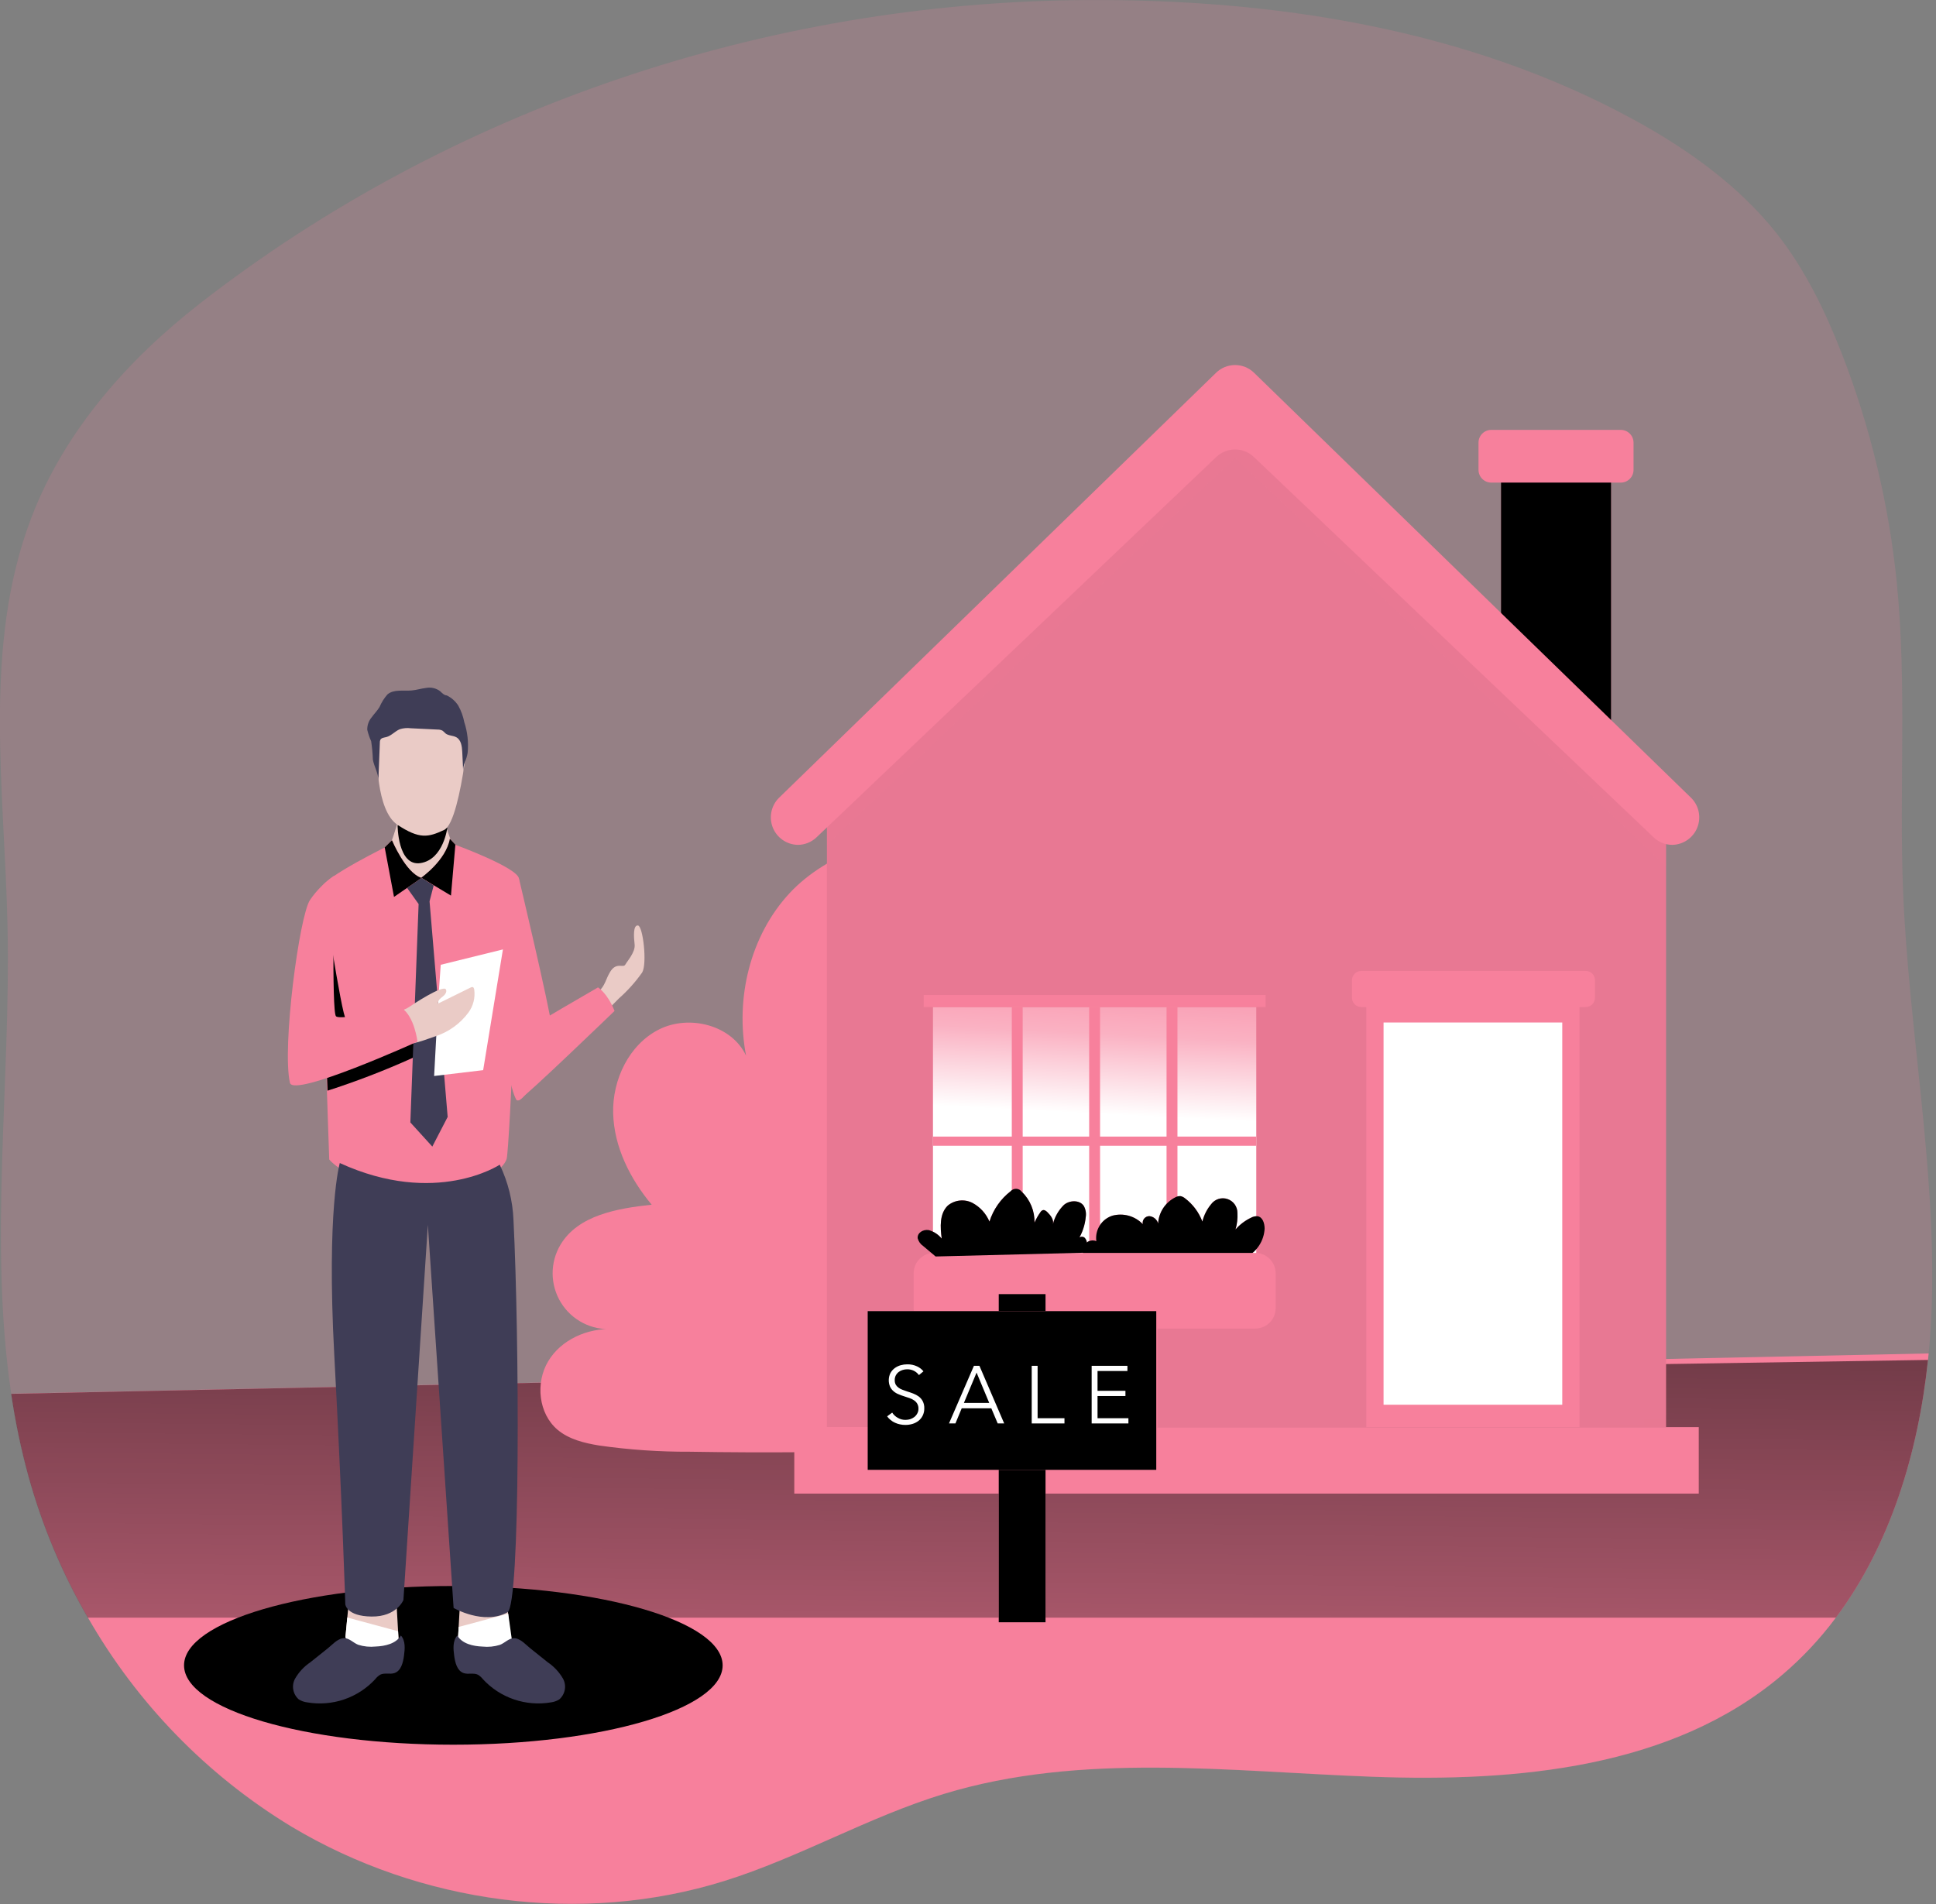<svg width="305" height="300" viewBox="0 0 305 300" fill="none" xmlns="http://www.w3.org/2000/svg">
<rect x="0" y="0" width="305" height="300" fill="#808080" stroke="none"/>
<g clip-path="url(#clip0)">
<path opacity="0.18" d="M304.344 205.396C304.257 207.997 304.101 210.598 303.841 213.251C302.003 232.457 295.248 251.636 280.691 263.991C263.402 278.653 238.881 280.812 216.225 279.98C193.569 279.147 170.332 276.078 148.647 282.694C136.777 286.318 125.913 292.717 114.069 296.41C91.526 303.434 66.165 299.957 45.928 287.844C25.691 275.731 10.76 255.355 4.491 232.621C3.319 228.346 2.41 224.002 1.769 219.616C-1.804 195.598 1.699 170.627 1.188 146.133C0.737 124.361 -2.827 101.818 4.977 81.468C10.179 67.916 20.081 56.731 31.413 47.879C71.064 16.968 120.997 0.321 171.009 0.009C200.8 -0.182 231.251 4.569 257.393 18.858C265.89 23.497 273.962 29.263 279.936 36.824C284.384 42.477 287.558 49.032 290.168 55.725C294.682 67.347 297.599 79.528 298.838 91.933C300.433 108.052 299.176 124.318 299.818 140.488C300.711 162.182 304.977 183.711 304.344 205.396Z" fill="#F7809C"/>
<path d="M303.841 213.251L303.737 214.275C302.202 228.893 297.798 243.434 289.222 254.879C286.736 258.219 283.877 261.265 280.699 263.957C263.41 278.619 238.89 280.777 216.234 279.945C193.578 279.113 170.341 276.043 148.656 282.659C136.786 286.283 125.922 292.682 114.078 296.376C91.535 303.399 66.173 299.922 45.936 287.809C32.623 279.723 21.584 268.385 13.855 254.861C9.809 247.87 6.671 240.39 4.517 232.604C3.345 228.328 2.436 223.985 1.795 219.598L116.48 217.179L303.841 213.251Z" fill="#F7809C"/>
<path d="M303.737 214.275C302.202 228.893 297.798 243.434 289.223 254.879H13.829C9.783 247.887 6.645 240.407 4.491 232.621C3.32 228.346 2.41 224.002 1.769 219.616L116.454 217.197L303.737 214.275Z" fill="url(#paint0_linear)"/>
<path d="M71.419 274.899C94.85 274.899 113.844 269.301 113.844 262.396C113.844 255.491 94.85 249.893 71.419 249.893C47.988 249.893 28.994 255.491 28.994 262.396C28.994 269.301 47.988 274.899 71.419 274.899Z" fill="url(#paint1_linear)"/>
<path d="M79.829 251.965L80.341 257.28C80.341 257.28 78.303 260.367 75.641 260.558C72.98 260.749 72.078 259.483 72.078 259.483L72.52 251.679" fill="#EACBC6"/>
<path d="M72.078 259.483L72.26 256.344L80.063 254.246L80.662 258.512C79.202 259.62 77.477 260.326 75.659 260.558C72.988 260.757 72.078 259.483 72.078 259.483Z" fill="white"/>
<path d="M54.936 252.529L54.416 257.991C54.416 257.991 56.506 261.156 59.237 261.355C61.968 261.555 62.896 260.246 62.896 260.246L62.445 252.217" fill="#EACBC6"/>
<path d="M62.896 260.246L62.714 257.02L54.711 254.861L54.416 257.983C54.416 257.983 56.506 261.147 59.237 261.347C61.968 261.546 62.896 260.246 62.896 260.246Z" fill="white"/>
<path d="M61.474 133.101C61.474 133.101 50.931 138.234 50.679 139.881C50.428 141.529 51.867 182.688 51.867 182.688C51.867 182.688 55.335 187.136 65.8 187.136C76.561 187.136 79.335 184.058 79.812 182.618C80.289 181.179 82.006 140.202 81.763 138.442C81.52 136.682 71.783 133.127 71.783 133.127L61.474 133.101Z" fill="#F7809C"/>
<path d="M77.272 152.471L75.112 184.379L79.812 182.618L80.471 172.439L77.272 152.471Z" fill="url(#paint2_linear)"/>
<path d="M67.76 161.384C67.76 161.384 55.327 161.488 54.538 160.699C53.748 159.91 50.766 139.249 50.679 139.89C50.506 141.095 51.199 160.838 51.598 171.85C56.121 170.394 60.559 168.687 64.89 166.734C66.081 166.226 67.103 165.39 67.838 164.324C68.514 163.318 68.905 162.13 67.76 161.384Z" fill="url(#paint3_linear)"/>
<path d="M63.225 127.275C62.773 129.252 62.194 131.198 61.491 133.101C60.797 134.991 62.219 138.98 66.503 138.98C70.786 138.98 71.28 134.055 71.202 133.101C71.15 132.416 70.04 130.153 69.763 127.968C69.459 125.618 63.459 125.636 63.225 127.275Z" fill="#EACBC6"/>
<path d="M64.127 139.89L65.948 142.439L64.647 176.853L68.107 180.659L70.526 175.986L67.673 142.014L68.324 139.509L66.407 138.321L64.127 139.89Z" fill="#3F3D56"/>
<path d="M69.009 158.116L69.433 152.012L79.231 149.593L76.118 168.616L68.393 169.535L69.009 158.116Z" fill="white"/>
<path d="M62.636 129.997C62.636 129.997 62.636 136.569 66.26 135.988C69.884 135.407 70.474 130.396 70.474 130.396L62.636 129.997Z" fill="url(#paint4_linear)"/>
<path d="M53.532 183.251C53.532 183.251 51.425 190.465 52.665 213.546C53.905 236.627 54.399 252.772 54.399 252.772C54.399 252.772 54.555 254.653 58.526 254.705C62.497 254.757 63.555 252.104 63.555 252.104L67.405 192.98L71.462 253.353C71.462 253.353 76.231 256.101 79.951 254.038C82.006 252.902 81.824 210.798 80.896 192.243C80.775 189.215 80.038 186.244 78.728 183.512C78.728 183.512 68.679 190.188 53.532 183.251Z" fill="#3F3D56"/>
<path d="M81.763 138.442C81.763 138.442 86.566 158.601 86.965 162.026C87.364 165.451 82.144 174.98 81.277 173.168C80.064 170.801 78.85 161.809 78.85 161.809L81.763 138.442Z" fill="#F7809C"/>
<path d="M90.442 161.272C90.438 161.434 90.48 161.594 90.563 161.733C90.646 161.873 90.766 161.986 90.91 162.061C91.082 162.104 91.26 162.112 91.434 162.084C91.609 162.055 91.776 161.991 91.925 161.896C94.318 160.76 95.714 159.104 97.5 157.318C98.878 156.102 100.109 154.729 101.167 153.225C101.982 151.864 101.297 145.916 100.508 145.821C99.719 145.725 99.841 147.633 99.98 148.821C100.118 150.009 98.826 151.422 98.506 151.994C98.185 152.566 97.092 151.517 96.112 153.147C95.393 154.353 95.367 155.246 94.309 156.234C93.055 157.388 91.927 158.673 90.945 160.066C90.699 160.362 90.529 160.713 90.451 161.09C90.444 161.15 90.441 161.211 90.442 161.272Z" fill="#EACBC6"/>
<path d="M82.526 162.512C82.691 162.234 94.214 155.575 94.214 155.575C94.214 155.575 95.705 156.485 96.815 159.286C96.815 159.286 82.942 172.682 81.798 173.28C80.653 173.879 82.275 171.113 80.332 167.35C78.39 163.587 82.526 162.512 82.526 162.512Z" fill="#F7809C"/>
<path d="M48.893 261.91C47.897 262.58 47.07 263.47 46.474 264.512C46.191 265.041 46.096 265.651 46.205 266.242C46.313 266.832 46.619 267.369 47.072 267.763C47.475 268.014 47.928 268.174 48.399 268.231C50.35 268.562 52.354 268.4 54.227 267.759C56.1 267.119 57.784 266.02 59.124 264.564C59.34 264.281 59.608 264.043 59.913 263.861C60.59 263.523 61.439 263.861 62.167 263.601C63.182 263.246 63.494 261.98 63.642 260.905C63.789 259.829 63.91 258.52 63.156 257.697C62.376 258.988 60.685 259.37 59.176 259.431C58.26 259.528 57.333 259.437 56.454 259.162C55.639 258.867 54.98 258 54.043 258.121C53.107 258.243 52.309 259.188 51.65 259.708L48.893 261.91Z" fill="#3F3D56"/>
<path d="M86.289 261.91C87.284 262.58 88.112 263.47 88.708 264.512C88.991 265.041 89.086 265.651 88.977 266.242C88.868 266.832 88.563 267.369 88.11 267.763C87.707 268.014 87.254 268.174 86.783 268.231C84.835 268.56 82.835 268.398 80.965 267.759C79.096 267.12 77.415 266.025 76.075 264.572C75.859 264.29 75.592 264.051 75.286 263.87C74.61 263.532 73.76 263.87 73.032 263.61C72.017 263.254 71.705 261.988 71.558 260.913C71.41 259.838 71.289 258.529 72.043 257.705C72.824 258.997 74.514 259.379 76.023 259.439C76.939 259.537 77.866 259.445 78.746 259.171C79.561 258.876 80.22 258.009 81.156 258.13C82.092 258.251 82.89 259.197 83.549 259.717L86.289 261.91Z" fill="#3F3D56"/>
<path d="M63.121 159.347C63.485 159.095 63.988 158.991 64.404 158.697C64.821 158.402 69.876 155.029 70.266 155.922C70.439 156.33 70.066 156.789 69.711 157.049C69.355 157.309 68.939 157.673 69.017 158.124L74.15 155.593C74.235 155.537 74.336 155.513 74.436 155.523C74.61 155.523 74.679 155.757 74.714 155.939C74.885 157.219 74.553 158.516 73.786 159.555C72.51 161.271 70.74 162.557 68.714 163.24C66.113 164.107 63.728 165.303 63.069 163.318C62.774 162.451 62.263 161.02 62.592 160.066C62.681 159.773 62.868 159.519 63.121 159.347Z" fill="#EACBC6"/>
<path d="M52.664 137.965C51.164 138.996 49.868 140.295 48.841 141.798C47.167 144.269 44.401 164.991 45.676 170.61C46.214 172.986 65.766 164.116 65.766 164.116C65.766 164.116 65.315 160.145 63.243 158.792C63.243 158.792 53.653 160.847 52.933 160.127C52.214 159.408 52.664 137.965 52.664 137.965Z" fill="#F7809C"/>
<path d="M59.402 118.699C59.402 118.699 59.176 127.691 62.636 129.971C66.095 132.251 67.474 131.931 69.954 130.777C71.454 130.075 72.555 124.578 73.188 120.373C73.498 118.45 73.126 116.48 72.137 114.803C71.147 113.126 69.602 111.848 67.769 111.191C66.484 110.701 65.064 110.701 63.78 111.191C62.285 111.73 61.028 112.777 60.227 114.15C59.427 115.523 59.134 117.133 59.402 118.699Z" fill="#EACBC6"/>
<path d="M73.249 120.026C73.45 119.575 73.593 119.1 73.673 118.613C73.834 116.984 73.654 115.339 73.144 113.783C72.968 112.872 72.649 111.994 72.199 111.182C71.755 110.485 71.124 109.926 70.379 109.569C69.98 109.569 69.616 109.162 69.321 108.893C69.011 108.663 68.657 108.5 68.281 108.413C67.905 108.327 67.515 108.319 67.136 108.39C66.373 108.477 65.636 108.72 64.864 108.789C63.555 108.91 62.046 108.564 61.04 109.413C60.521 110.005 60.1 110.675 59.792 111.399C59.436 111.997 58.925 112.491 58.526 113.055C58.078 113.598 57.841 114.285 57.858 114.988C58.006 115.608 58.212 116.212 58.474 116.792C58.62 117.754 58.71 118.724 58.743 119.697C58.951 120.815 59.61 121.829 59.61 122.957L59.844 117.009C59.83 116.844 59.863 116.678 59.939 116.532C60.121 116.237 60.529 116.22 60.867 116.133C61.673 115.925 62.246 115.179 63.026 114.884C63.571 114.721 64.144 114.674 64.708 114.746L68.983 114.954C69.239 114.949 69.492 115.009 69.72 115.127C69.883 115.258 70.036 115.399 70.179 115.552C70.656 115.942 71.367 115.864 71.913 116.176C72.659 116.61 72.78 117.616 72.824 118.483L72.98 121.699C72.942 121.128 73.034 120.557 73.249 120.026Z" fill="#3F3D56"/>
<path d="M61.751 132.399C61.751 132.399 63.902 137.549 66.407 138.329L62.072 141.321L60.607 133.517L61.751 132.399Z" fill="#F7809C"/>
<path d="M70.873 132.165L71.74 133.092L71.046 141.113L66.364 138.295C66.364 138.295 70.266 135.572 70.873 132.165Z" fill="#F7809C"/>
<path d="M61.751 132.399C61.751 132.399 63.902 137.549 66.407 138.329L62.072 141.321L60.607 133.517L61.751 132.399Z" fill="url(#paint5_linear)"/>
<path d="M70.873 132.165L71.74 133.092L71.046 141.113L66.364 138.295C66.364 138.295 70.266 135.572 70.873 132.165Z" fill="url(#paint6_linear)"/>
<path d="M167.879 190.751C169.006 201.269 165.277 222.902 153.607 227.168C150.737 228.217 147.624 228.347 144.564 228.442C132.598 228.835 120.627 228.934 108.65 228.737C103.861 228.76 99.076 228.429 94.335 227.749C92.029 227.367 89.644 226.786 87.85 225.286C84.824 222.737 84.329 217.873 86.367 214.474C88.405 211.075 92.514 209.272 96.468 209.402C94.866 209.512 93.263 209.182 91.835 208.447C90.406 207.712 89.206 206.6 88.365 205.232C87.523 203.863 87.073 202.291 87.061 200.684C87.05 199.078 87.478 197.499 88.301 196.118C91.084 191.454 97.266 190.396 102.668 189.815C99.269 185.74 96.737 180.72 96.598 175.413C96.46 170.107 99.113 164.549 103.864 162.182C108.616 159.815 115.292 161.523 117.538 166.335C115.803 157.327 118.162 147.425 124.413 140.705C130.032 134.636 141.408 129.893 149.558 133.526C157.361 136.994 160.266 148.838 161.991 156.243C164.654 167.615 166.62 179.139 167.879 190.751Z" fill="#F7809C"/>
<path d="M167.879 190.751C169.006 201.269 165.277 222.902 153.607 227.168C150.737 228.217 147.624 228.347 144.564 228.442C132.598 228.835 120.627 228.934 108.65 228.737C103.861 228.76 99.076 228.429 94.335 227.749C92.029 227.367 89.644 226.786 87.85 225.286C84.824 222.737 84.329 217.873 86.367 214.474C88.405 211.075 92.514 209.272 96.468 209.402C94.866 209.512 93.263 209.182 91.835 208.447C90.406 207.712 89.206 206.6 88.365 205.232C87.523 203.863 87.073 202.291 87.061 200.684C87.05 199.078 87.478 197.499 88.301 196.118C91.084 191.454 97.266 190.396 102.668 189.815C99.269 185.74 96.737 180.72 96.598 175.413C96.46 170.107 99.113 164.549 103.864 162.182C108.616 159.815 115.292 161.523 117.538 166.335C115.803 157.327 118.162 147.425 124.413 140.705C130.032 134.636 141.408 129.893 149.558 133.526C157.361 136.994 160.266 148.838 161.991 156.243C164.654 167.615 166.62 179.139 167.879 190.751Z" fill="url(#paint7_linear)"/>
<path d="M253.812 73.882H236.471V117.225H253.812V73.882Z" fill="#F7809C"/>
<path d="M253.812 73.882H236.471V117.225H253.812V73.882Z" fill="url(#paint8_linear)"/>
<path d="M255.338 67.734H234.936C233.825 67.734 232.925 68.635 232.925 69.746V74.029C232.925 75.14 233.825 76.04 234.936 76.04H255.338C256.449 76.04 257.35 75.14 257.35 74.029V69.746C257.35 68.635 256.449 67.734 255.338 67.734Z" fill="#F7809C"/>
<path d="M192.763 63.043L130.274 125.246V142.864V224.861H262.474V142.864V131.124L192.763 63.043Z" fill="#F7809C"/>
<path d="M192.763 63.043L130.274 125.246V142.864V224.861H262.474V142.864V131.124L192.763 63.043Z" fill="url(#paint9_linear)"/>
<g style="mix-blend-mode:multiply" opacity="0.2">
<g style="mix-blend-mode:multiply" opacity="0.2">
<path d="M194.575 58.803L130.283 122.913V133.118L194.575 72.165L262.491 136.552V130.136C262.87 130.138 263.241 130.026 263.555 129.814C263.87 129.602 264.112 129.3 264.252 128.948C264.392 128.595 264.422 128.209 264.338 127.839C264.254 127.469 264.061 127.134 263.783 126.876L194.575 58.803Z" fill="#F7809C"/>
</g>
</g>
<path d="M267.624 224.861H125.133V235.335H267.624V224.861Z" fill="#F7809C"/>
<path d="M197.913 158.671H146.983V200.931H197.913V158.671Z" fill="#F7809C"/>
<path d="M197.913 158.671H146.983V200.931H197.913V158.671Z" fill="url(#paint10_linear)"/>
<path d="M248.835 156.772H215.246V224.861H248.835V156.772Z" fill="#F7809C"/>
<path d="M246.121 161.107H217.968V221.332H246.121V161.107Z" fill="#F7809C"/>
<path d="M246.121 161.107H217.968V221.332H246.121V161.107Z" fill="url(#paint11_linear)"/>
<path d="M249.815 152.983H214.457C213.647 152.983 212.991 153.639 212.991 154.448V157.205C212.991 158.014 213.647 158.671 214.457 158.671H249.815C250.624 158.671 251.28 158.014 251.28 157.205V154.448C251.28 153.639 250.624 152.983 249.815 152.983Z" fill="#F7809C"/>
<path d="M191.584 58.734L122.679 125.749C122.087 126.352 121.685 127.115 121.521 127.944C121.357 128.773 121.439 129.632 121.757 130.415C122.075 131.198 122.615 131.871 123.31 132.351C124.005 132.832 124.826 133.098 125.671 133.118C126.775 133.12 127.838 132.694 128.636 131.931L191.618 72C192.415 71.24 193.474 70.816 194.575 70.816C195.676 70.816 196.735 71.24 197.532 72L260.514 131.931C261.31 132.693 262.369 133.118 263.471 133.118C264.316 133.098 265.136 132.832 265.832 132.351C266.527 131.871 267.067 131.198 267.385 130.415C267.702 129.632 267.784 128.773 267.621 127.944C267.457 127.115 267.054 126.352 266.462 125.749L197.566 58.734C196.766 57.953 195.693 57.517 194.575 57.517C193.457 57.517 192.384 57.953 191.584 58.734Z" fill="#F7809C"/>
<path d="M199.379 156.772H145.517V158.67H199.379V156.772Z" fill="#F7809C"/>
<path d="M161.115 158.671H159.399V197.41H161.115V158.671Z" fill="#F7809C"/>
<path d="M173.306 158.671H171.589V197.41H173.306V158.671Z" fill="#F7809C"/>
<path d="M185.497 158.671H183.78V197.41H185.497V158.671Z" fill="#F7809C"/>
<path d="M197.913 179.081H146.983V180.529H197.913V179.081Z" fill="#F7809C"/>
<path d="M196.361 198.061C197.185 197.63 197.883 196.993 198.386 196.212C198.889 195.431 199.18 194.532 199.231 193.604C199.231 192.737 198.928 191.749 198.104 191.627C197.754 191.611 197.406 191.692 197.098 191.861C196.162 192.305 195.327 192.937 194.645 193.717C194.896 192.874 194.999 191.994 194.948 191.116C194.951 190.63 194.8 190.155 194.517 189.76C194.233 189.366 193.832 189.071 193.37 188.919C192.909 188.766 192.411 188.764 191.948 188.913C191.485 189.062 191.081 189.353 190.795 189.746C190.134 190.539 189.666 191.473 189.425 192.477C188.881 191.024 187.937 189.756 186.702 188.818C186.496 188.646 186.253 188.524 185.991 188.462C185.688 188.445 185.387 188.518 185.124 188.67C184.359 189.063 183.71 189.649 183.241 190.37C182.773 191.091 182.501 191.922 182.454 192.78C182.37 192.471 182.194 192.194 181.949 191.987C181.704 191.779 181.403 191.651 181.084 191.618C180.927 191.615 180.771 191.648 180.628 191.713C180.485 191.778 180.358 191.874 180.257 191.995C180.157 192.116 180.084 192.258 180.046 192.41C180.007 192.562 180.003 192.722 180.035 192.876C179.432 192.247 178.671 191.792 177.833 191.557C176.994 191.322 176.108 191.316 175.266 191.54C174.436 191.802 173.726 192.348 173.259 193.083C172.793 193.817 172.601 194.693 172.717 195.555C172.511 195.471 172.29 195.434 172.068 195.445C171.847 195.456 171.63 195.515 171.433 195.618C171.237 195.721 171.065 195.866 170.931 196.042C170.796 196.218 170.701 196.422 170.653 196.639C170.584 197.085 170.613 197.541 170.737 197.975C170.861 198.409 171.078 198.811 171.373 199.153" fill="#F7809C"/>
<path d="M147.399 197.974L145.439 196.327C145.01 196.04 144.701 195.604 144.572 195.104C144.485 194.237 145.439 193.673 146.306 193.812C147.113 194.038 147.831 194.507 148.361 195.156C148.118 193.353 147.988 191.246 149.315 189.954C149.846 189.517 150.491 189.242 151.174 189.164C151.857 189.085 152.549 189.206 153.165 189.512C154.387 190.153 155.347 191.202 155.879 192.477C156.477 190.578 157.642 188.908 159.217 187.691C159.326 187.566 159.462 187.466 159.614 187.4C159.767 187.334 159.932 187.303 160.098 187.309C160.264 187.315 160.427 187.357 160.574 187.434C160.722 187.51 160.85 187.619 160.951 187.751C161.609 188.38 162.13 189.138 162.479 189.979C162.828 190.819 162.999 191.723 162.98 192.633C163.227 192.065 163.532 191.525 163.89 191.02C163.978 190.861 164.119 190.738 164.289 190.673C164.558 190.595 164.809 190.803 165.009 190.994C165.529 191.506 166.049 192.182 165.876 192.884C166.162 191.732 166.762 190.682 167.61 189.85C168.477 189.095 170.089 189.026 170.74 190.006C171.035 190.533 171.145 191.143 171.052 191.74C170.934 193.01 170.525 194.235 169.855 195.321C169.855 194.896 170.497 194.731 170.835 194.983C170.989 195.127 171.103 195.307 171.169 195.507C171.234 195.707 171.247 195.92 171.208 196.127C171.208 196.543 171.017 196.951 171 197.376" fill="#F7809C"/>
<path d="M196.361 198.061C197.185 197.63 197.883 196.993 198.386 196.212C198.889 195.431 199.18 194.532 199.231 193.604C199.231 192.737 198.928 191.749 198.104 191.627C197.754 191.611 197.406 191.692 197.098 191.861C196.162 192.305 195.327 192.937 194.645 193.717C194.896 192.874 194.999 191.994 194.948 191.116C194.951 190.63 194.8 190.155 194.517 189.76C194.233 189.366 193.832 189.071 193.37 188.919C192.909 188.766 192.411 188.764 191.948 188.913C191.485 189.062 191.081 189.353 190.795 189.746C190.134 190.539 189.666 191.473 189.425 192.477C188.881 191.024 187.937 189.756 186.702 188.818C186.496 188.646 186.253 188.524 185.991 188.462C185.688 188.445 185.387 188.518 185.124 188.67C184.359 189.063 183.71 189.649 183.241 190.37C182.773 191.091 182.501 191.922 182.454 192.78C182.37 192.471 182.194 192.194 181.949 191.987C181.704 191.779 181.403 191.651 181.084 191.618C180.927 191.615 180.771 191.648 180.628 191.713C180.485 191.778 180.358 191.874 180.257 191.995C180.157 192.116 180.084 192.258 180.046 192.41C180.007 192.562 180.003 192.722 180.035 192.876C179.432 192.247 178.671 191.792 177.833 191.557C176.994 191.322 176.108 191.316 175.266 191.54C174.436 191.802 173.726 192.348 173.259 193.083C172.793 193.817 172.601 194.693 172.717 195.555C172.511 195.471 172.29 195.434 172.068 195.445C171.847 195.456 171.63 195.515 171.433 195.618C171.237 195.721 171.065 195.866 170.931 196.042C170.796 196.218 170.701 196.422 170.653 196.639C170.584 197.085 170.613 197.541 170.737 197.975C170.861 198.409 171.078 198.811 171.373 199.153" fill="url(#paint12_linear)"/>
<path d="M197.757 197.41H147.147C145.376 197.41 143.939 198.847 143.939 200.618V206.124C143.939 207.896 145.376 209.332 147.147 209.332H197.757C199.529 209.332 200.965 207.896 200.965 206.124V200.618C200.965 198.847 199.529 197.41 197.757 197.41Z" fill="#F7809C"/>
<path d="M147.399 197.974L145.439 196.327C145.01 196.04 144.701 195.604 144.572 195.104C144.485 194.237 145.439 193.673 146.306 193.812C147.113 194.038 147.831 194.507 148.361 195.156C148.118 193.353 147.988 191.246 149.315 189.954C149.846 189.517 150.491 189.242 151.174 189.164C151.857 189.085 152.549 189.206 153.165 189.512C154.387 190.153 155.347 191.202 155.879 192.477C156.477 190.578 157.642 188.908 159.217 187.691C159.326 187.566 159.462 187.466 159.614 187.4C159.767 187.334 159.932 187.303 160.098 187.309C160.264 187.315 160.427 187.357 160.574 187.434C160.722 187.51 160.85 187.619 160.951 187.751C161.609 188.38 162.13 189.138 162.479 189.979C162.828 190.819 162.999 191.723 162.98 192.633C163.227 192.065 163.532 191.525 163.89 191.02C163.978 190.861 164.119 190.738 164.289 190.673C164.558 190.595 164.809 190.803 165.009 190.994C165.529 191.506 166.049 192.182 165.876 192.884C166.162 191.732 166.762 190.682 167.61 189.85C168.477 189.095 170.089 189.026 170.74 190.006C171.035 190.533 171.145 191.143 171.052 191.74C170.934 193.01 170.525 194.235 169.855 195.321C169.855 194.896 170.497 194.731 170.835 194.983C170.989 195.127 171.103 195.307 171.169 195.507C171.234 195.707 171.247 195.92 171.208 196.127C171.208 196.543 171.017 196.951 171 197.376" fill="url(#paint13_linear)"/>
<path d="M164.714 203.905H157.344V255.607H164.714V203.905Z" fill="#F7809C"/>
<path d="M164.714 203.905H157.344V255.607H164.714V203.905Z" fill="url(#paint14_linear)"/>
<path d="M182.35 206.584H136.89V231.59H182.35V206.584Z" fill="#F7809C"/>
<path d="M182.159 206.584H136.699V231.59H182.159V206.584Z" fill="url(#paint15_linear)"/>
<path d="M144.772 216.659C144.57 216.385 144.309 216.159 144.009 216C143.665 215.825 143.284 215.738 142.899 215.749C142.667 215.75 142.436 215.785 142.214 215.853C141.989 215.919 141.778 216.025 141.589 216.165C141.401 216.31 141.245 216.493 141.13 216.702C141.01 216.935 140.95 217.195 140.957 217.457C140.95 217.707 141.006 217.954 141.121 218.176C141.233 218.365 141.384 218.527 141.563 218.653C141.757 218.794 141.97 218.905 142.196 218.983L142.925 219.243C143.246 219.338 143.558 219.451 143.879 219.572C144.188 219.688 144.479 219.846 144.746 220.04C145.007 220.236 145.22 220.488 145.37 220.777C145.545 221.123 145.628 221.509 145.613 221.896C145.623 222.302 145.534 222.703 145.353 223.066C145.194 223.385 144.966 223.663 144.685 223.882C144.402 224.098 144.082 224.26 143.74 224.358C143.391 224.461 143.029 224.514 142.665 224.514C142.373 224.519 142.082 224.49 141.798 224.428C141.529 224.374 141.267 224.29 141.017 224.176C140.767 224.068 140.533 223.925 140.324 223.751C140.108 223.583 139.918 223.385 139.76 223.162L140.558 222.572C140.773 222.913 141.072 223.193 141.425 223.387C141.801 223.615 142.234 223.73 142.673 223.717C142.914 223.715 143.153 223.68 143.384 223.613C143.618 223.537 143.838 223.423 144.035 223.275C144.228 223.125 144.388 222.936 144.503 222.72C144.636 222.488 144.702 222.224 144.694 221.957C144.704 221.681 144.638 221.408 144.503 221.168C144.38 220.958 144.211 220.78 144.009 220.647C143.793 220.495 143.557 220.375 143.306 220.292L142.439 220.006C142.144 219.916 141.854 219.809 141.572 219.685C141.284 219.575 141.017 219.417 140.783 219.217C140.55 219.021 140.361 218.779 140.228 218.506C140.08 218.162 140.009 217.79 140.018 217.416C140.027 217.042 140.116 216.674 140.28 216.338C140.451 216.032 140.684 215.766 140.965 215.558C141.248 215.353 141.565 215.2 141.902 215.107C142.232 215.015 142.573 214.969 142.916 214.968C143.461 214.953 144.001 215.065 144.494 215.298C144.878 215.477 145.216 215.741 145.483 216.069L144.772 216.659Z" fill="white"/>
<path d="M150.52 224.28H149.506L153.433 215.202H154.3L158.202 224.28H157.179L156.173 221.896H151.509L150.52 224.28ZM151.855 221.046H155.844L153.85 216.269L151.855 221.046Z" fill="white"/>
<path d="M163.465 223.457H167.697V224.28H162.538V215.202H163.465V223.457Z" fill="white"/>
<path d="M172.907 223.457H177.772V224.28H171.98V215.202H177.616V216.017H172.907V219.139H177.303V219.962H172.907V223.457Z" fill="white"/>
</g>
<defs>
<linearGradient id="paint0_linear" x1="153.425" y1="149.107" x2="151.725" y2="320.705" gradientUnits="userSpaceOnUse">
<stop offset="0.01"/>
<stop offset="0.12" stop-opacity="0.75"/>
<stop offset="1" stop-opacity="0"/>
</linearGradient>
<linearGradient id="paint1_linear" x1="7065.58" y1="6400.07" x2="7057.25" y2="9247.48" gradientUnits="userSpaceOnUse">
<stop offset="0.01"/>
<stop offset="0.12" stop-opacity="0.75"/>
<stop offset="1" stop-opacity="0"/>
</linearGradient>
<linearGradient id="paint2_linear" x1="630.884" y1="6270.73" x2="485.351" y2="6274.58" gradientUnits="userSpaceOnUse">
<stop offset="0.01"/>
<stop offset="0.12" stop-opacity="0.75"/>
<stop offset="1" stop-opacity="0"/>
</linearGradient>
<linearGradient id="paint3_linear" x1="1249.7" y1="6100.18" x2="1956.7" y2="6005.39" gradientUnits="userSpaceOnUse">
<stop offset="0.01"/>
<stop offset="0.12" stop-opacity="0.75"/>
<stop offset="1" stop-opacity="0"/>
</linearGradient>
<linearGradient id="paint4_linear" x1="871.297" y1="973.816" x2="857.716" y2="1168.38" gradientUnits="userSpaceOnUse">
<stop offset="0.01"/>
<stop offset="0.12" stop-opacity="0.75"/>
<stop offset="1" stop-opacity="0"/>
</linearGradient>
<linearGradient id="paint5_linear" x1="632.485" y1="1415.56" x2="628.78" y2="1802.21" gradientUnits="userSpaceOnUse">
<stop offset="0.01"/>
<stop offset="0.12" stop-opacity="0.75"/>
<stop offset="1" stop-opacity="0"/>
</linearGradient>
<linearGradient id="paint6_linear" x1="631.029" y1="1419.42" x2="627.157" y2="1807.2" gradientUnits="userSpaceOnUse">
<stop offset="0.01"/>
<stop offset="0.12" stop-opacity="0.75"/>
<stop offset="1" stop-opacity="0"/>
</linearGradient>
<linearGradient id="paint7_linear" x1="19584.4" y1="25835.7" x2="7755.82" y2="17907.3" gradientUnits="userSpaceOnUse">
<stop offset="0.01"/>
<stop offset="0.12" stop-opacity="0.75"/>
<stop offset="1" stop-opacity="0"/>
</linearGradient>
<linearGradient id="paint8_linear" x1="5136.87" y1="3260.96" x2="5168.29" y2="6732.57" gradientUnits="userSpaceOnUse">
<stop offset="0.01"/>
<stop offset="0.12" stop-opacity="0.75"/>
<stop offset="1" stop-opacity="0"/>
</linearGradient>
<linearGradient id="paint9_linear" x1="31925.6" y1="51702.4" x2="22993.7" y2="-7525.1" gradientUnits="userSpaceOnUse">
<stop offset="0.01"/>
<stop offset="0.12" stop-opacity="0.75"/>
<stop offset="1" stop-opacity="0"/>
</linearGradient>
<linearGradient id="paint10_linear" x1="174.182" y1="145.474" x2="172.665" y2="175.526" gradientUnits="userSpaceOnUse">
<stop offset="0.02" stop-color="white" stop-opacity="0"/>
<stop offset="0.58" stop-color="white" stop-opacity="0.39"/>
<stop offset="1" stop-color="white"/>
</linearGradient>
<linearGradient id="paint11_linear" x1="7851.42" y1="17020" x2="7442.97" y2="13797.9" gradientUnits="userSpaceOnUse">
<stop offset="0.02" stop-color="white" stop-opacity="0"/>
<stop offset="0.58" stop-color="white" stop-opacity="0.39"/>
<stop offset="1" stop-color="white"/>
</linearGradient>
<linearGradient id="paint12_linear" x1="7061.91" y1="2497.44" x2="7037.9" y2="2828.57" gradientUnits="userSpaceOnUse">
<stop offset="0.01"/>
<stop offset="0.12" stop-opacity="0.75"/>
<stop offset="1" stop-opacity="0"/>
</linearGradient>
<linearGradient id="paint13_linear" x1="5766.27" y1="2428.21" x2="5740.61" y2="2758.28" gradientUnits="userSpaceOnUse">
<stop offset="0.01"/>
<stop offset="0.12" stop-opacity="0.75"/>
<stop offset="1" stop-opacity="0"/>
</linearGradient>
<linearGradient id="paint14_linear" x1="1402.94" y1="13868.3" x2="1820.11" y2="13870.8" gradientUnits="userSpaceOnUse">
<stop offset="0.01"/>
<stop offset="0.12" stop-opacity="0.75"/>
<stop offset="1" stop-opacity="0"/>
</linearGradient>
<linearGradient id="paint15_linear" x1="8278.96" y1="5783.62" x2="8444.17" y2="7651.87" gradientUnits="userSpaceOnUse">
<stop offset="0.01"/>
<stop offset="0.12" stop-opacity="0.75"/>
<stop offset="1" stop-opacity="0"/>
</linearGradient>
<clipPath id="clip0">
<rect width="304.405" height="300" fill="white"/>
</clipPath>
</defs>
</svg>
